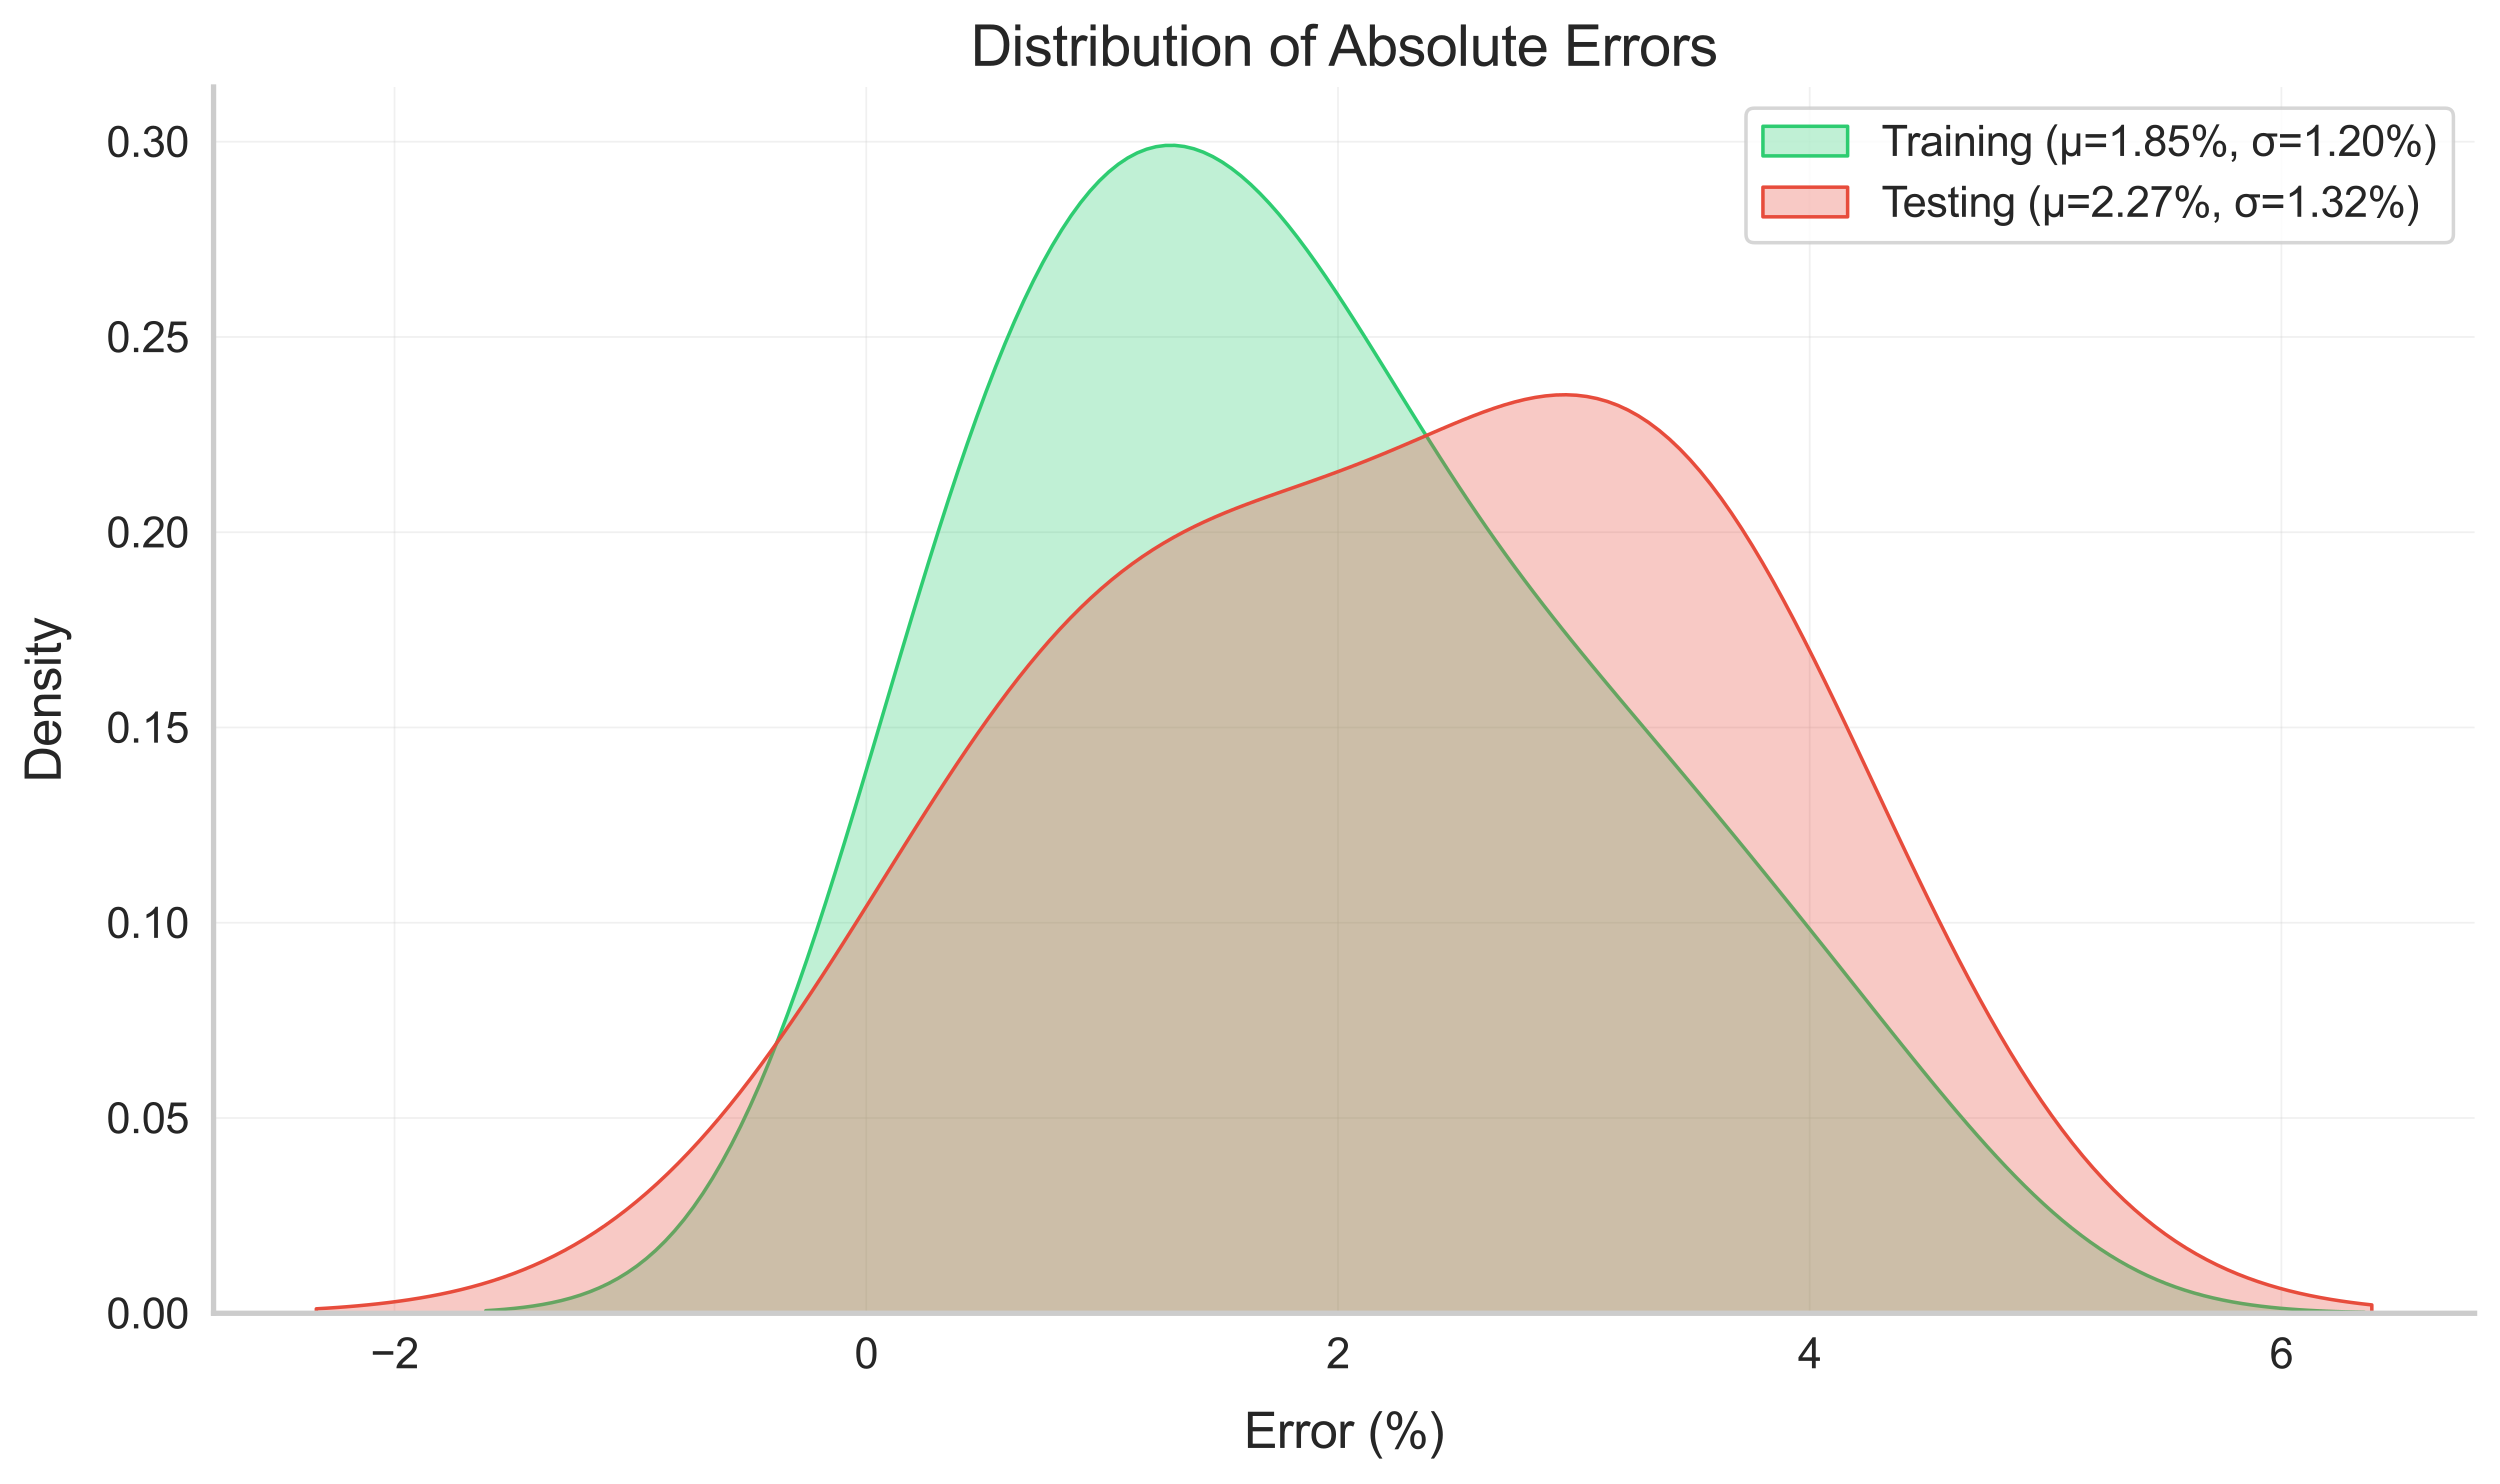 <?xml version="1.0" encoding="utf-8" standalone="no"?>
<!DOCTYPE svg PUBLIC "-//W3C//DTD SVG 1.1//EN"
  "http://www.w3.org/Graphics/SVG/1.1/DTD/svg11.dtd">
<svg xmlns:xlink="http://www.w3.org/1999/xlink" width="708.48pt" height="420.48pt" viewBox="0 0 708.48 420.48" xmlns="http://www.w3.org/2000/svg" version="1.1">
 <defs>
  <style type="text/css">*{stroke-linejoin: round; stroke-linecap: butt}</style>
 </defs>
 <g id="figure_1">
  <g id="patch_1">
   <path d="M 0 420.48 
L 708.48 420.48 
L 708.48 -0 
L 0 -0 
z
" style="fill: #ffffff"/>
  </g>
  <g id="axes_1">
   <g id="patch_2">
    <path d="M 60.521 372.168 
L 701.28 372.168 
L 701.28 24.652 
L 60.521 24.652 
z
" style="fill: #ffffff"/>
   </g>
   <g id="matplotlib.axis_1">
    <g id="xtick_1">
     <g id="line2d_1">
      <path d="M 111.81 372.168 
L 111.81 24.652 
" clip-path="url(#p6512164caf)" style="fill: none; stroke: #cccccc; stroke-opacity: 0.3; stroke-width: 0.5; stroke-linecap: round"/>
     </g>
     <g id="text_1">
      <!-- −2 -->
      <g style="fill: #262626" transform="translate(104.97 387.757) scale(0.12 -0.12)">
       <defs>
        <path id="ArialMT-2212" d="M 3381 1997 
L 356 1997 
L 356 2522 
L 3381 2522 
L 3381 1997 
z
" transform="scale(0.016)"/>
        <path id="ArialMT-32" d="M 3222 541 
L 3222 0 
L 194 0 
Q 188 203 259 391 
Q 375 700 629 1000 
Q 884 1300 1366 1694 
Q 2113 2306 2375 2664 
Q 2638 3022 2638 3341 
Q 2638 3675 2398 3904 
Q 2159 4134 1775 4134 
Q 1369 4134 1125 3890 
Q 881 3647 878 3216 
L 300 3275 
Q 359 3922 746 4261 
Q 1134 4600 1788 4600 
Q 2447 4600 2831 4234 
Q 3216 3869 3216 3328 
Q 3216 3053 3103 2787 
Q 2991 2522 2730 2228 
Q 2469 1934 1863 1422 
Q 1356 997 1212 845 
Q 1069 694 975 541 
L 3222 541 
z
" transform="scale(0.016)"/>
       </defs>
       <use xlink:href="#ArialMT-2212"/>
       <use xlink:href="#ArialMT-32" x="58.398"/>
      </g>
     </g>
    </g>
    <g id="xtick_2">
     <g id="line2d_2">
      <path d="M 245.49 372.168 
L 245.49 24.652 
" clip-path="url(#p6512164caf)" style="fill: none; stroke: #cccccc; stroke-opacity: 0.3; stroke-width: 0.5; stroke-linecap: round"/>
     </g>
     <g id="text_2">
      <!-- 0 -->
      <g style="fill: #262626" transform="translate(242.154 387.757) scale(0.12 -0.12)">
       <defs>
        <path id="ArialMT-30" d="M 266 2259 
Q 266 3072 433 3567 
Q 600 4063 929 4331 
Q 1259 4600 1759 4600 
Q 2128 4600 2406 4451 
Q 2684 4303 2865 4023 
Q 3047 3744 3150 3342 
Q 3253 2941 3253 2259 
Q 3253 1453 3087 958 
Q 2922 463 2592 192 
Q 2263 -78 1759 -78 
Q 1097 -78 719 397 
Q 266 969 266 2259 
z
M 844 2259 
Q 844 1131 1108 757 
Q 1372 384 1759 384 
Q 2147 384 2411 759 
Q 2675 1134 2675 2259 
Q 2675 3391 2411 3762 
Q 2147 4134 1753 4134 
Q 1366 4134 1134 3806 
Q 844 3388 844 2259 
z
" transform="scale(0.016)"/>
       </defs>
       <use xlink:href="#ArialMT-30"/>
      </g>
     </g>
    </g>
    <g id="xtick_3">
     <g id="line2d_3">
      <path d="M 379.17 372.168 
L 379.17 24.652 
" clip-path="url(#p6512164caf)" style="fill: none; stroke: #cccccc; stroke-opacity: 0.3; stroke-width: 0.5; stroke-linecap: round"/>
     </g>
     <g id="text_3">
      <!-- 2 -->
      <g style="fill: #262626" transform="translate(375.834 387.757) scale(0.12 -0.12)">
       <use xlink:href="#ArialMT-32"/>
      </g>
     </g>
    </g>
    <g id="xtick_4">
     <g id="line2d_4">
      <path d="M 512.85 372.168 
L 512.85 24.652 
" clip-path="url(#p6512164caf)" style="fill: none; stroke: #cccccc; stroke-opacity: 0.3; stroke-width: 0.5; stroke-linecap: round"/>
     </g>
     <g id="text_4">
      <!-- 4 -->
      <g style="fill: #262626" transform="translate(509.513 387.757) scale(0.12 -0.12)">
       <defs>
        <path id="ArialMT-34" d="M 2069 0 
L 2069 1097 
L 81 1097 
L 81 1613 
L 2172 4581 
L 2631 4581 
L 2631 1613 
L 3250 1613 
L 3250 1097 
L 2631 1097 
L 2631 0 
L 2069 0 
z
M 2069 1613 
L 2069 3678 
L 634 1613 
L 2069 1613 
z
" transform="scale(0.016)"/>
       </defs>
       <use xlink:href="#ArialMT-34"/>
      </g>
     </g>
    </g>
    <g id="xtick_5">
     <g id="line2d_5">
      <path d="M 646.53 372.168 
L 646.53 24.652 
" clip-path="url(#p6512164caf)" style="fill: none; stroke: #cccccc; stroke-opacity: 0.3; stroke-width: 0.5; stroke-linecap: round"/>
     </g>
     <g id="text_5">
      <!-- 6 -->
      <g style="fill: #262626" transform="translate(643.193 387.757) scale(0.12 -0.12)">
       <defs>
        <path id="ArialMT-36" d="M 3184 3459 
L 2625 3416 
Q 2550 3747 2413 3897 
Q 2184 4138 1850 4138 
Q 1581 4138 1378 3988 
Q 1113 3794 959 3422 
Q 806 3050 800 2363 
Q 1003 2672 1297 2822 
Q 1591 2972 1913 2972 
Q 2475 2972 2870 2558 
Q 3266 2144 3266 1488 
Q 3266 1056 3080 686 
Q 2894 316 2569 119 
Q 2244 -78 1831 -78 
Q 1128 -78 684 439 
Q 241 956 241 2144 
Q 241 3472 731 4075 
Q 1159 4600 1884 4600 
Q 2425 4600 2770 4297 
Q 3116 3994 3184 3459 
z
M 888 1484 
Q 888 1194 1011 928 
Q 1134 663 1356 523 
Q 1578 384 1822 384 
Q 2178 384 2434 671 
Q 2691 959 2691 1453 
Q 2691 1928 2437 2201 
Q 2184 2475 1800 2475 
Q 1419 2475 1153 2201 
Q 888 1928 888 1484 
z
" transform="scale(0.016)"/>
       </defs>
       <use xlink:href="#ArialMT-36"/>
      </g>
     </g>
    </g>
    <g id="text_6">
     <!-- Error (%) -->
     <g style="fill: #262626" transform="translate(352.515 410.333) scale(0.14 -0.14)">
      <defs>
       <path id="ArialMT-45" d="M 506 0 
L 506 4581 
L 3819 4581 
L 3819 4041 
L 1113 4041 
L 1113 2638 
L 3647 2638 
L 3647 2100 
L 1113 2100 
L 1113 541 
L 3925 541 
L 3925 0 
L 506 0 
z
" transform="scale(0.016)"/>
       <path id="ArialMT-72" d="M 416 0 
L 416 3319 
L 922 3319 
L 922 2816 
Q 1116 3169 1280 3281 
Q 1444 3394 1641 3394 
Q 1925 3394 2219 3213 
L 2025 2691 
Q 1819 2813 1613 2813 
Q 1428 2813 1281 2702 
Q 1134 2591 1072 2394 
Q 978 2094 978 1738 
L 978 0 
L 416 0 
z
" transform="scale(0.016)"/>
       <path id="ArialMT-6f" d="M 213 1659 
Q 213 2581 725 3025 
Q 1153 3394 1769 3394 
Q 2453 3394 2887 2945 
Q 3322 2497 3322 1706 
Q 3322 1066 3130 698 
Q 2938 331 2570 128 
Q 2203 -75 1769 -75 
Q 1072 -75 642 372 
Q 213 819 213 1659 
z
M 791 1659 
Q 791 1022 1069 705 
Q 1347 388 1769 388 
Q 2188 388 2466 706 
Q 2744 1025 2744 1678 
Q 2744 2294 2464 2611 
Q 2184 2928 1769 2928 
Q 1347 2928 1069 2612 
Q 791 2297 791 1659 
z
" transform="scale(0.016)"/>
       <path id="ArialMT-20" transform="scale(0.016)"/>
       <path id="ArialMT-28" d="M 1497 -1347 
Q 1031 -759 709 28 
Q 388 816 388 1659 
Q 388 2403 628 3084 
Q 909 3875 1497 4659 
L 1900 4659 
Q 1522 4009 1400 3731 
Q 1209 3300 1100 2831 
Q 966 2247 966 1656 
Q 966 153 1900 -1347 
L 1497 -1347 
z
" transform="scale(0.016)"/>
       <path id="ArialMT-25" d="M 372 3481 
Q 372 3972 619 4315 
Q 866 4659 1334 4659 
Q 1766 4659 2048 4351 
Q 2331 4044 2331 3447 
Q 2331 2866 2045 2552 
Q 1759 2238 1341 2238 
Q 925 2238 648 2547 
Q 372 2856 372 3481 
z
M 1350 4272 
Q 1141 4272 1002 4090 
Q 863 3909 863 3425 
Q 863 2984 1003 2804 
Q 1144 2625 1350 2625 
Q 1563 2625 1702 2806 
Q 1841 2988 1841 3469 
Q 1841 3913 1700 4092 
Q 1559 4272 1350 4272 
z
M 1353 -169 
L 3859 4659 
L 4316 4659 
L 1819 -169 
L 1353 -169 
z
M 3334 1075 
Q 3334 1569 3581 1911 
Q 3828 2253 4300 2253 
Q 4731 2253 5014 1945 
Q 5297 1638 5297 1041 
Q 5297 459 5011 145 
Q 4725 -169 4303 -169 
Q 3888 -169 3611 142 
Q 3334 453 3334 1075 
z
M 4316 1866 
Q 4103 1866 3964 1684 
Q 3825 1503 3825 1019 
Q 3825 581 3965 400 
Q 4106 219 4313 219 
Q 4528 219 4667 400 
Q 4806 581 4806 1063 
Q 4806 1506 4665 1686 
Q 4525 1866 4316 1866 
z
" transform="scale(0.016)"/>
       <path id="ArialMT-29" d="M 791 -1347 
L 388 -1347 
Q 1322 153 1322 1656 
Q 1322 2244 1188 2822 
Q 1081 3291 891 3722 
Q 769 4003 388 4659 
L 791 4659 
Q 1378 3875 1659 3084 
Q 1900 2403 1900 1659 
Q 1900 816 1576 28 
Q 1253 -759 791 -1347 
z
" transform="scale(0.016)"/>
      </defs>
      <use xlink:href="#ArialMT-45"/>
      <use xlink:href="#ArialMT-72" x="66.699"/>
      <use xlink:href="#ArialMT-72" x="100"/>
      <use xlink:href="#ArialMT-6f" x="133.301"/>
      <use xlink:href="#ArialMT-72" x="188.916"/>
      <use xlink:href="#ArialMT-20" x="222.217"/>
      <use xlink:href="#ArialMT-28" x="250"/>
      <use xlink:href="#ArialMT-25" x="283.301"/>
      <use xlink:href="#ArialMT-29" x="372.217"/>
     </g>
    </g>
   </g>
   <g id="matplotlib.axis_2">
    <g id="ytick_1">
     <g id="line2d_6">
      <path d="M 60.521 372.168 
L 701.28 372.168 
" clip-path="url(#p6512164caf)" style="fill: none; stroke: #cccccc; stroke-opacity: 0.3; stroke-width: 0.5; stroke-linecap: round"/>
     </g>
     <g id="text_7">
      <!-- 0.00 -->
      <g style="fill: #262626" transform="translate(30.168 376.462) scale(0.12 -0.12)">
       <defs>
        <path id="ArialMT-2e" d="M 581 0 
L 581 641 
L 1222 641 
L 1222 0 
L 581 0 
z
" transform="scale(0.016)"/>
       </defs>
       <use xlink:href="#ArialMT-30"/>
       <use xlink:href="#ArialMT-2e" x="55.615"/>
       <use xlink:href="#ArialMT-30" x="83.398"/>
       <use xlink:href="#ArialMT-30" x="139.014"/>
      </g>
     </g>
    </g>
    <g id="ytick_2">
     <g id="line2d_7">
      <path d="M 60.521 316.832 
L 701.28 316.832 
" clip-path="url(#p6512164caf)" style="fill: none; stroke: #cccccc; stroke-opacity: 0.3; stroke-width: 0.5; stroke-linecap: round"/>
     </g>
     <g id="text_8">
      <!-- 0.05 -->
      <g style="fill: #262626" transform="translate(30.168 321.127) scale(0.12 -0.12)">
       <defs>
        <path id="ArialMT-35" d="M 266 1200 
L 856 1250 
Q 922 819 1161 601 
Q 1400 384 1738 384 
Q 2144 384 2425 690 
Q 2706 997 2706 1503 
Q 2706 1984 2436 2262 
Q 2166 2541 1728 2541 
Q 1456 2541 1237 2417 
Q 1019 2294 894 2097 
L 366 2166 
L 809 4519 
L 3088 4519 
L 3088 3981 
L 1259 3981 
L 1013 2750 
Q 1425 3038 1878 3038 
Q 2478 3038 2890 2622 
Q 3303 2206 3303 1553 
Q 3303 931 2941 478 
Q 2500 -78 1738 -78 
Q 1113 -78 717 272 
Q 322 622 266 1200 
z
" transform="scale(0.016)"/>
       </defs>
       <use xlink:href="#ArialMT-30"/>
       <use xlink:href="#ArialMT-2e" x="55.615"/>
       <use xlink:href="#ArialMT-30" x="83.398"/>
       <use xlink:href="#ArialMT-35" x="139.014"/>
      </g>
     </g>
    </g>
    <g id="ytick_3">
     <g id="line2d_8">
      <path d="M 60.521 261.497 
L 701.28 261.497 
" clip-path="url(#p6512164caf)" style="fill: none; stroke: #cccccc; stroke-opacity: 0.3; stroke-width: 0.5; stroke-linecap: round"/>
     </g>
     <g id="text_9">
      <!-- 0.10 -->
      <g style="fill: #262626" transform="translate(30.168 265.792) scale(0.12 -0.12)">
       <defs>
        <path id="ArialMT-31" d="M 2384 0 
L 1822 0 
L 1822 3584 
Q 1619 3391 1289 3197 
Q 959 3003 697 2906 
L 697 3450 
Q 1169 3672 1522 3987 
Q 1875 4303 2022 4600 
L 2384 4600 
L 2384 0 
z
" transform="scale(0.016)"/>
       </defs>
       <use xlink:href="#ArialMT-30"/>
       <use xlink:href="#ArialMT-2e" x="55.615"/>
       <use xlink:href="#ArialMT-31" x="83.398"/>
       <use xlink:href="#ArialMT-30" x="139.014"/>
      </g>
     </g>
    </g>
    <g id="ytick_4">
     <g id="line2d_9">
      <path d="M 60.521 206.162 
L 701.28 206.162 
" clip-path="url(#p6512164caf)" style="fill: none; stroke: #cccccc; stroke-opacity: 0.3; stroke-width: 0.5; stroke-linecap: round"/>
     </g>
     <g id="text_10">
      <!-- 0.15 -->
      <g style="fill: #262626" transform="translate(30.168 210.457) scale(0.12 -0.12)">
       <use xlink:href="#ArialMT-30"/>
       <use xlink:href="#ArialMT-2e" x="55.615"/>
       <use xlink:href="#ArialMT-31" x="83.398"/>
       <use xlink:href="#ArialMT-35" x="139.014"/>
      </g>
     </g>
    </g>
    <g id="ytick_5">
     <g id="line2d_10">
      <path d="M 60.521 150.827 
L 701.28 150.827 
" clip-path="url(#p6512164caf)" style="fill: none; stroke: #cccccc; stroke-opacity: 0.3; stroke-width: 0.5; stroke-linecap: round"/>
     </g>
     <g id="text_11">
      <!-- 0.20 -->
      <g style="fill: #262626" transform="translate(30.168 155.122) scale(0.12 -0.12)">
       <use xlink:href="#ArialMT-30"/>
       <use xlink:href="#ArialMT-2e" x="55.615"/>
       <use xlink:href="#ArialMT-32" x="83.398"/>
       <use xlink:href="#ArialMT-30" x="139.014"/>
      </g>
     </g>
    </g>
    <g id="ytick_6">
     <g id="line2d_11">
      <path d="M 60.521 95.492 
L 701.28 95.492 
" clip-path="url(#p6512164caf)" style="fill: none; stroke: #cccccc; stroke-opacity: 0.3; stroke-width: 0.5; stroke-linecap: round"/>
     </g>
     <g id="text_12">
      <!-- 0.25 -->
      <g style="fill: #262626" transform="translate(30.168 99.787) scale(0.12 -0.12)">
       <use xlink:href="#ArialMT-30"/>
       <use xlink:href="#ArialMT-2e" x="55.615"/>
       <use xlink:href="#ArialMT-32" x="83.398"/>
       <use xlink:href="#ArialMT-35" x="139.014"/>
      </g>
     </g>
    </g>
    <g id="ytick_7">
     <g id="line2d_12">
      <path d="M 60.521 40.157 
L 701.28 40.157 
" clip-path="url(#p6512164caf)" style="fill: none; stroke: #cccccc; stroke-opacity: 0.3; stroke-width: 0.5; stroke-linecap: round"/>
     </g>
     <g id="text_13">
      <!-- 0.30 -->
      <g style="fill: #262626" transform="translate(30.168 44.451) scale(0.12 -0.12)">
       <defs>
        <path id="ArialMT-33" d="M 269 1209 
L 831 1284 
Q 928 806 1161 595 
Q 1394 384 1728 384 
Q 2125 384 2398 659 
Q 2672 934 2672 1341 
Q 2672 1728 2419 1979 
Q 2166 2231 1775 2231 
Q 1616 2231 1378 2169 
L 1441 2663 
Q 1497 2656 1531 2656 
Q 1891 2656 2178 2843 
Q 2466 3031 2466 3422 
Q 2466 3731 2256 3934 
Q 2047 4138 1716 4138 
Q 1388 4138 1169 3931 
Q 950 3725 888 3313 
L 325 3413 
Q 428 3978 793 4289 
Q 1159 4600 1703 4600 
Q 2078 4600 2393 4439 
Q 2709 4278 2876 4000 
Q 3044 3722 3044 3409 
Q 3044 3113 2884 2869 
Q 2725 2625 2413 2481 
Q 2819 2388 3044 2092 
Q 3269 1797 3269 1353 
Q 3269 753 2831 336 
Q 2394 -81 1725 -81 
Q 1122 -81 723 278 
Q 325 638 269 1209 
z
" transform="scale(0.016)"/>
       </defs>
       <use xlink:href="#ArialMT-30"/>
       <use xlink:href="#ArialMT-2e" x="55.615"/>
       <use xlink:href="#ArialMT-33" x="83.398"/>
       <use xlink:href="#ArialMT-30" x="139.014"/>
      </g>
     </g>
    </g>
    <g id="text_14">
     <!-- Density -->
     <g style="fill: #262626" transform="translate(17.221 221.751) rotate(-90) scale(0.14 -0.14)">
      <defs>
       <path id="ArialMT-44" d="M 494 0 
L 494 4581 
L 2072 4581 
Q 2606 4581 2888 4516 
Q 3281 4425 3559 4188 
Q 3922 3881 4101 3404 
Q 4281 2928 4281 2316 
Q 4281 1794 4159 1391 
Q 4038 988 3847 723 
Q 3656 459 3429 307 
Q 3203 156 2883 78 
Q 2563 0 2147 0 
L 494 0 
z
M 1100 541 
L 2078 541 
Q 2531 541 2789 625 
Q 3047 709 3200 863 
Q 3416 1078 3536 1442 
Q 3656 1806 3656 2325 
Q 3656 3044 3420 3430 
Q 3184 3816 2847 3947 
Q 2603 4041 2063 4041 
L 1100 4041 
L 1100 541 
z
" transform="scale(0.016)"/>
       <path id="ArialMT-65" d="M 2694 1069 
L 3275 997 
Q 3138 488 2766 206 
Q 2394 -75 1816 -75 
Q 1088 -75 661 373 
Q 234 822 234 1631 
Q 234 2469 665 2931 
Q 1097 3394 1784 3394 
Q 2450 3394 2872 2941 
Q 3294 2488 3294 1666 
Q 3294 1616 3291 1516 
L 816 1516 
Q 847 969 1125 678 
Q 1403 388 1819 388 
Q 2128 388 2347 550 
Q 2566 713 2694 1069 
z
M 847 1978 
L 2700 1978 
Q 2663 2397 2488 2606 
Q 2219 2931 1791 2931 
Q 1403 2931 1139 2672 
Q 875 2413 847 1978 
z
" transform="scale(0.016)"/>
       <path id="ArialMT-6e" d="M 422 0 
L 422 3319 
L 928 3319 
L 928 2847 
Q 1294 3394 1984 3394 
Q 2284 3394 2536 3286 
Q 2788 3178 2913 3003 
Q 3038 2828 3088 2588 
Q 3119 2431 3119 2041 
L 3119 0 
L 2556 0 
L 2556 2019 
Q 2556 2363 2490 2533 
Q 2425 2703 2258 2804 
Q 2091 2906 1866 2906 
Q 1506 2906 1245 2678 
Q 984 2450 984 1813 
L 984 0 
L 422 0 
z
" transform="scale(0.016)"/>
       <path id="ArialMT-73" d="M 197 991 
L 753 1078 
Q 800 744 1014 566 
Q 1228 388 1613 388 
Q 2000 388 2187 545 
Q 2375 703 2375 916 
Q 2375 1106 2209 1216 
Q 2094 1291 1634 1406 
Q 1016 1563 777 1677 
Q 538 1791 414 1992 
Q 291 2194 291 2438 
Q 291 2659 392 2848 
Q 494 3038 669 3163 
Q 800 3259 1026 3326 
Q 1253 3394 1513 3394 
Q 1903 3394 2198 3281 
Q 2494 3169 2634 2976 
Q 2775 2784 2828 2463 
L 2278 2388 
Q 2241 2644 2061 2787 
Q 1881 2931 1553 2931 
Q 1166 2931 1000 2803 
Q 834 2675 834 2503 
Q 834 2394 903 2306 
Q 972 2216 1119 2156 
Q 1203 2125 1616 2013 
Q 2213 1853 2448 1751 
Q 2684 1650 2818 1456 
Q 2953 1263 2953 975 
Q 2953 694 2789 445 
Q 2625 197 2315 61 
Q 2006 -75 1616 -75 
Q 969 -75 630 194 
Q 291 463 197 991 
z
" transform="scale(0.016)"/>
       <path id="ArialMT-69" d="M 425 3934 
L 425 4581 
L 988 4581 
L 988 3934 
L 425 3934 
z
M 425 0 
L 425 3319 
L 988 3319 
L 988 0 
L 425 0 
z
" transform="scale(0.016)"/>
       <path id="ArialMT-74" d="M 1650 503 
L 1731 6 
Q 1494 -44 1306 -44 
Q 1000 -44 831 53 
Q 663 150 594 308 
Q 525 466 525 972 
L 525 2881 
L 113 2881 
L 113 3319 
L 525 3319 
L 525 4141 
L 1084 4478 
L 1084 3319 
L 1650 3319 
L 1650 2881 
L 1084 2881 
L 1084 941 
Q 1084 700 1114 631 
Q 1144 563 1211 522 
Q 1278 481 1403 481 
Q 1497 481 1650 503 
z
" transform="scale(0.016)"/>
       <path id="ArialMT-79" d="M 397 -1278 
L 334 -750 
Q 519 -800 656 -800 
Q 844 -800 956 -737 
Q 1069 -675 1141 -563 
Q 1194 -478 1313 -144 
Q 1328 -97 1363 -6 
L 103 3319 
L 709 3319 
L 1400 1397 
Q 1534 1031 1641 628 
Q 1738 1016 1872 1384 
L 2581 3319 
L 3144 3319 
L 1881 -56 
Q 1678 -603 1566 -809 
Q 1416 -1088 1222 -1217 
Q 1028 -1347 759 -1347 
Q 597 -1347 397 -1278 
z
" transform="scale(0.016)"/>
      </defs>
      <use xlink:href="#ArialMT-44"/>
      <use xlink:href="#ArialMT-65" x="72.217"/>
      <use xlink:href="#ArialMT-6e" x="127.832"/>
      <use xlink:href="#ArialMT-73" x="183.447"/>
      <use xlink:href="#ArialMT-69" x="233.447"/>
      <use xlink:href="#ArialMT-74" x="255.664"/>
      <use xlink:href="#ArialMT-79" x="283.447"/>
     </g>
    </g>
   </g>
   <g id="PolyCollection_1">
    <defs>
     <path id="madeb74ba06" d="M 137.676 -49.048 
L 137.676 -48.312 
L 140.351 -48.312 
L 143.026 -48.312 
L 145.702 -48.312 
L 148.377 -48.312 
L 151.052 -48.312 
L 153.727 -48.312 
L 156.402 -48.312 
L 159.078 -48.312 
L 161.753 -48.312 
L 164.428 -48.312 
L 167.103 -48.312 
L 169.779 -48.312 
L 172.454 -48.312 
L 175.129 -48.312 
L 177.804 -48.312 
L 180.479 -48.312 
L 183.155 -48.312 
L 185.83 -48.312 
L 188.505 -48.312 
L 191.18 -48.312 
L 193.856 -48.312 
L 196.531 -48.312 
L 199.206 -48.312 
L 201.881 -48.312 
L 204.556 -48.312 
L 207.232 -48.312 
L 209.907 -48.312 
L 212.582 -48.312 
L 215.257 -48.312 
L 217.933 -48.312 
L 220.608 -48.312 
L 223.283 -48.312 
L 225.958 -48.312 
L 228.634 -48.312 
L 231.309 -48.312 
L 233.984 -48.312 
L 236.659 -48.312 
L 239.334 -48.312 
L 242.01 -48.312 
L 244.685 -48.312 
L 247.36 -48.312 
L 250.035 -48.312 
L 252.711 -48.312 
L 255.386 -48.312 
L 258.061 -48.312 
L 260.736 -48.312 
L 263.411 -48.312 
L 266.087 -48.312 
L 268.762 -48.312 
L 271.437 -48.312 
L 274.112 -48.312 
L 276.788 -48.312 
L 279.463 -48.312 
L 282.138 -48.312 
L 284.813 -48.312 
L 287.488 -48.312 
L 290.164 -48.312 
L 292.839 -48.312 
L 295.514 -48.312 
L 298.189 -48.312 
L 300.865 -48.312 
L 303.54 -48.312 
L 306.215 -48.312 
L 308.89 -48.312 
L 311.566 -48.312 
L 314.241 -48.312 
L 316.916 -48.312 
L 319.591 -48.312 
L 322.266 -48.312 
L 324.942 -48.312 
L 327.617 -48.312 
L 330.292 -48.312 
L 332.967 -48.312 
L 335.643 -48.312 
L 338.318 -48.312 
L 340.993 -48.312 
L 343.668 -48.312 
L 346.343 -48.312 
L 349.019 -48.312 
L 351.694 -48.312 
L 354.369 -48.312 
L 357.044 -48.312 
L 359.72 -48.312 
L 362.395 -48.312 
L 365.07 -48.312 
L 367.745 -48.312 
L 370.42 -48.312 
L 373.096 -48.312 
L 375.771 -48.312 
L 378.446 -48.312 
L 381.121 -48.312 
L 383.797 -48.312 
L 386.472 -48.312 
L 389.147 -48.312 
L 391.822 -48.312 
L 394.498 -48.312 
L 397.173 -48.312 
L 399.848 -48.312 
L 402.523 -48.312 
L 405.198 -48.312 
L 407.874 -48.312 
L 410.549 -48.312 
L 413.224 -48.312 
L 415.899 -48.312 
L 418.575 -48.312 
L 421.25 -48.312 
L 423.925 -48.312 
L 426.6 -48.312 
L 429.275 -48.312 
L 431.951 -48.312 
L 434.626 -48.312 
L 437.301 -48.312 
L 439.976 -48.312 
L 442.652 -48.312 
L 445.327 -48.312 
L 448.002 -48.312 
L 450.677 -48.312 
L 453.352 -48.312 
L 456.028 -48.312 
L 458.703 -48.312 
L 461.378 -48.312 
L 464.053 -48.312 
L 466.729 -48.312 
L 469.404 -48.312 
L 472.079 -48.312 
L 474.754 -48.312 
L 477.43 -48.312 
L 480.105 -48.312 
L 482.78 -48.312 
L 485.455 -48.312 
L 488.13 -48.312 
L 490.806 -48.312 
L 493.481 -48.312 
L 496.156 -48.312 
L 498.831 -48.312 
L 501.507 -48.312 
L 504.182 -48.312 
L 506.857 -48.312 
L 509.532 -48.312 
L 512.207 -48.312 
L 514.883 -48.312 
L 517.558 -48.312 
L 520.233 -48.312 
L 522.908 -48.312 
L 525.584 -48.312 
L 528.259 -48.312 
L 530.934 -48.312 
L 533.609 -48.312 
L 536.284 -48.312 
L 538.96 -48.312 
L 541.635 -48.312 
L 544.31 -48.312 
L 546.985 -48.312 
L 549.661 -48.312 
L 552.336 -48.312 
L 555.011 -48.312 
L 557.686 -48.312 
L 560.362 -48.312 
L 563.037 -48.312 
L 565.712 -48.312 
L 568.387 -48.312 
L 571.062 -48.312 
L 573.738 -48.312 
L 576.413 -48.312 
L 579.088 -48.312 
L 581.763 -48.312 
L 584.439 -48.312 
L 587.114 -48.312 
L 589.789 -48.312 
L 592.464 -48.312 
L 595.139 -48.312 
L 597.815 -48.312 
L 600.49 -48.312 
L 603.165 -48.312 
L 605.84 -48.312 
L 608.516 -48.312 
L 611.191 -48.312 
L 613.866 -48.312 
L 616.541 -48.312 
L 619.216 -48.312 
L 621.892 -48.312 
L 624.567 -48.312 
L 627.242 -48.312 
L 629.917 -48.312 
L 632.593 -48.312 
L 635.268 -48.312 
L 637.943 -48.312 
L 640.618 -48.312 
L 643.294 -48.312 
L 645.969 -48.312 
L 648.644 -48.312 
L 651.319 -48.312 
L 653.994 -48.312 
L 656.67 -48.312 
L 659.345 -48.312 
L 662.02 -48.312 
L 664.695 -48.312 
L 667.371 -48.312 
L 670.046 -48.312 
L 670.046 -48.572 
L 670.046 -48.572 
L 667.371 -48.632 
L 664.695 -48.704 
L 662.02 -48.791 
L 659.345 -48.893 
L 656.67 -49.015 
L 653.994 -49.159 
L 651.319 -49.327 
L 648.644 -49.525 
L 645.969 -49.754 
L 643.294 -50.02 
L 640.618 -50.327 
L 637.943 -50.679 
L 635.268 -51.081 
L 632.593 -51.538 
L 629.917 -52.055 
L 627.242 -52.639 
L 624.567 -53.293 
L 621.892 -54.024 
L 619.216 -54.836 
L 616.541 -55.735 
L 613.866 -56.726 
L 611.191 -57.814 
L 608.516 -59.002 
L 605.84 -60.295 
L 603.165 -61.695 
L 600.49 -63.206 
L 597.815 -64.829 
L 595.139 -66.565 
L 592.464 -68.416 
L 589.789 -70.38 
L 587.114 -72.458 
L 584.439 -74.646 
L 581.763 -76.943 
L 579.088 -79.345 
L 576.413 -81.849 
L 573.738 -84.449 
L 571.062 -87.141 
L 568.387 -89.919 
L 565.712 -92.777 
L 563.037 -95.71 
L 560.362 -98.71 
L 557.686 -101.772 
L 555.011 -104.889 
L 552.336 -108.054 
L 549.661 -111.262 
L 546.985 -114.506 
L 544.31 -117.782 
L 541.635 -121.083 
L 538.96 -124.405 
L 536.284 -127.744 
L 533.609 -131.096 
L 530.934 -134.456 
L 528.259 -137.821 
L 525.584 -141.189 
L 522.908 -144.557 
L 520.233 -147.924 
L 517.558 -151.286 
L 514.883 -154.642 
L 512.207 -157.991 
L 509.532 -161.332 
L 506.857 -164.664 
L 504.182 -167.985 
L 501.507 -171.295 
L 498.831 -174.593 
L 496.156 -177.879 
L 493.481 -181.153 
L 490.806 -184.414 
L 488.13 -187.661 
L 485.455 -190.897 
L 482.78 -194.12 
L 480.105 -197.331 
L 477.43 -200.532 
L 474.754 -203.723 
L 472.079 -206.907 
L 469.404 -210.085 
L 466.729 -213.26 
L 464.053 -216.434 
L 461.378 -219.612 
L 458.703 -222.798 
L 456.028 -225.995 
L 453.352 -229.208 
L 450.677 -232.443 
L 448.002 -235.705 
L 445.327 -238.999 
L 442.652 -242.332 
L 439.976 -245.71 
L 437.301 -249.137 
L 434.626 -252.62 
L 431.951 -256.163 
L 429.275 -259.77 
L 426.6 -263.446 
L 423.925 -267.193 
L 421.25 -271.013 
L 418.575 -274.905 
L 415.899 -278.87 
L 413.224 -282.904 
L 410.549 -287.003 
L 407.874 -291.163 
L 405.198 -295.377 
L 402.523 -299.635 
L 399.848 -303.929 
L 397.173 -308.246 
L 394.498 -312.575 
L 391.822 -316.902 
L 389.147 -321.213 
L 386.472 -325.491 
L 383.797 -329.722 
L 381.121 -333.887 
L 378.446 -337.971 
L 375.771 -341.957 
L 373.096 -345.826 
L 370.42 -349.563 
L 367.745 -353.15 
L 365.07 -356.571 
L 362.395 -359.809 
L 359.72 -362.849 
L 357.044 -365.675 
L 354.369 -368.274 
L 351.694 -370.629 
L 349.019 -372.729 
L 346.343 -374.561 
L 343.668 -376.111 
L 340.993 -377.368 
L 338.318 -378.322 
L 335.643 -378.962 
L 332.967 -379.279 
L 330.292 -379.263 
L 327.617 -378.907 
L 324.942 -378.202 
L 322.266 -377.143 
L 319.591 -375.722 
L 316.916 -373.934 
L 314.241 -371.775 
L 311.566 -369.241 
L 308.89 -366.328 
L 306.215 -363.035 
L 303.54 -359.36 
L 300.865 -355.304 
L 298.189 -350.867 
L 295.514 -346.051 
L 292.839 -340.86 
L 290.164 -335.3 
L 287.488 -329.378 
L 284.813 -323.102 
L 282.138 -316.483 
L 279.463 -309.534 
L 276.788 -302.272 
L 274.112 -294.712 
L 271.437 -286.877 
L 268.762 -278.788 
L 266.087 -270.47 
L 263.411 -261.952 
L 260.736 -253.264 
L 258.061 -244.436 
L 255.386 -235.504 
L 252.711 -226.503 
L 250.035 -217.468 
L 247.36 -208.438 
L 244.685 -199.449 
L 242.01 -190.54 
L 239.334 -181.748 
L 236.659 -173.107 
L 233.984 -164.653 
L 231.309 -156.418 
L 228.634 -148.431 
L 225.958 -140.719 
L 223.283 -133.307 
L 220.608 -126.215 
L 217.933 -119.46 
L 215.257 -113.055 
L 212.582 -107.011 
L 209.907 -101.333 
L 207.232 -96.023 
L 204.556 -91.082 
L 201.881 -86.505 
L 199.206 -82.286 
L 196.531 -78.413 
L 193.856 -74.877 
L 191.18 -71.662 
L 188.505 -68.754 
L 185.83 -66.135 
L 183.155 -63.789 
L 180.479 -61.696 
L 177.804 -59.838 
L 175.129 -58.197 
L 172.454 -56.754 
L 169.779 -55.491 
L 167.103 -54.392 
L 164.428 -53.439 
L 161.753 -52.617 
L 159.078 -51.911 
L 156.402 -51.309 
L 153.727 -50.796 
L 151.052 -50.362 
L 148.377 -49.997 
L 145.702 -49.691 
L 143.026 -49.435 
L 140.351 -49.223 
L 137.676 -49.048 
z
" style="stroke: #2ecc71"/>
    </defs>
    <g clip-path="url(#p6512164caf)">
     <use xlink:href="#madeb74ba06" x="0" y="420.48" style="fill: #2ecc71; fill-opacity: 0.3; stroke: #2ecc71"/>
    </g>
   </g>
   <g id="PolyCollection_2">
    <defs>
     <path id="md1353dd963" d="M 89.646 -49.571 
L 89.646 -48.312 
L 92.573 -48.312 
L 95.5 -48.312 
L 98.428 -48.312 
L 101.355 -48.312 
L 104.282 -48.312 
L 107.209 -48.312 
L 110.136 -48.312 
L 113.063 -48.312 
L 115.991 -48.312 
L 118.918 -48.312 
L 121.845 -48.312 
L 124.772 -48.312 
L 127.699 -48.312 
L 130.627 -48.312 
L 133.554 -48.312 
L 136.481 -48.312 
L 139.408 -48.312 
L 142.335 -48.312 
L 145.262 -48.312 
L 148.19 -48.312 
L 151.117 -48.312 
L 154.044 -48.312 
L 156.971 -48.312 
L 159.898 -48.312 
L 162.826 -48.312 
L 165.753 -48.312 
L 168.68 -48.312 
L 171.607 -48.312 
L 174.534 -48.312 
L 177.461 -48.312 
L 180.389 -48.312 
L 183.316 -48.312 
L 186.243 -48.312 
L 189.17 -48.312 
L 192.097 -48.312 
L 195.024 -48.312 
L 197.952 -48.312 
L 200.879 -48.312 
L 203.806 -48.312 
L 206.733 -48.312 
L 209.66 -48.312 
L 212.588 -48.312 
L 215.515 -48.312 
L 218.442 -48.312 
L 221.369 -48.312 
L 224.296 -48.312 
L 227.223 -48.312 
L 230.151 -48.312 
L 233.078 -48.312 
L 236.005 -48.312 
L 238.932 -48.312 
L 241.859 -48.312 
L 244.787 -48.312 
L 247.714 -48.312 
L 250.641 -48.312 
L 253.568 -48.312 
L 256.495 -48.312 
L 259.422 -48.312 
L 262.35 -48.312 
L 265.277 -48.312 
L 268.204 -48.312 
L 271.131 -48.312 
L 274.058 -48.312 
L 276.985 -48.312 
L 279.913 -48.312 
L 282.84 -48.312 
L 285.767 -48.312 
L 288.694 -48.312 
L 291.621 -48.312 
L 294.549 -48.312 
L 297.476 -48.312 
L 300.403 -48.312 
L 303.33 -48.312 
L 306.257 -48.312 
L 309.184 -48.312 
L 312.112 -48.312 
L 315.039 -48.312 
L 317.966 -48.312 
L 320.893 -48.312 
L 323.82 -48.312 
L 326.748 -48.312 
L 329.675 -48.312 
L 332.602 -48.312 
L 335.529 -48.312 
L 338.456 -48.312 
L 341.383 -48.312 
L 344.311 -48.312 
L 347.238 -48.312 
L 350.165 -48.312 
L 353.092 -48.312 
L 356.019 -48.312 
L 358.946 -48.312 
L 361.874 -48.312 
L 364.801 -48.312 
L 367.728 -48.312 
L 370.655 -48.312 
L 373.582 -48.312 
L 376.51 -48.312 
L 379.437 -48.312 
L 382.364 -48.312 
L 385.291 -48.312 
L 388.218 -48.312 
L 391.145 -48.312 
L 394.073 -48.312 
L 397 -48.312 
L 399.927 -48.312 
L 402.854 -48.312 
L 405.781 -48.312 
L 408.709 -48.312 
L 411.636 -48.312 
L 414.563 -48.312 
L 417.49 -48.312 
L 420.417 -48.312 
L 423.344 -48.312 
L 426.272 -48.312 
L 429.199 -48.312 
L 432.126 -48.312 
L 435.053 -48.312 
L 437.98 -48.312 
L 440.907 -48.312 
L 443.835 -48.312 
L 446.762 -48.312 
L 449.689 -48.312 
L 452.616 -48.312 
L 455.543 -48.312 
L 458.471 -48.312 
L 461.398 -48.312 
L 464.325 -48.312 
L 467.252 -48.312 
L 470.179 -48.312 
L 473.106 -48.312 
L 476.034 -48.312 
L 478.961 -48.312 
L 481.888 -48.312 
L 484.815 -48.312 
L 487.742 -48.312 
L 490.67 -48.312 
L 493.597 -48.312 
L 496.524 -48.312 
L 499.451 -48.312 
L 502.378 -48.312 
L 505.305 -48.312 
L 508.233 -48.312 
L 511.16 -48.312 
L 514.087 -48.312 
L 517.014 -48.312 
L 519.941 -48.312 
L 522.868 -48.312 
L 525.796 -48.312 
L 528.723 -48.312 
L 531.65 -48.312 
L 534.577 -48.312 
L 537.504 -48.312 
L 540.432 -48.312 
L 543.359 -48.312 
L 546.286 -48.312 
L 549.213 -48.312 
L 552.14 -48.312 
L 555.067 -48.312 
L 557.995 -48.312 
L 560.922 -48.312 
L 563.849 -48.312 
L 566.776 -48.312 
L 569.703 -48.312 
L 572.631 -48.312 
L 575.558 -48.312 
L 578.485 -48.312 
L 581.412 -48.312 
L 584.339 -48.312 
L 587.266 -48.312 
L 590.194 -48.312 
L 593.121 -48.312 
L 596.048 -48.312 
L 598.975 -48.312 
L 601.902 -48.312 
L 604.829 -48.312 
L 607.757 -48.312 
L 610.684 -48.312 
L 613.611 -48.312 
L 616.538 -48.312 
L 619.465 -48.312 
L 622.393 -48.312 
L 625.32 -48.312 
L 628.247 -48.312 
L 631.174 -48.312 
L 634.101 -48.312 
L 637.028 -48.312 
L 639.956 -48.312 
L 642.883 -48.312 
L 645.81 -48.312 
L 648.737 -48.312 
L 651.664 -48.312 
L 654.592 -48.312 
L 657.519 -48.312 
L 660.446 -48.312 
L 663.373 -48.312 
L 666.3 -48.312 
L 669.227 -48.312 
L 672.155 -48.312 
L 672.155 -50.677 
L 672.155 -50.677 
L 669.227 -51.006 
L 666.3 -51.376 
L 663.373 -51.79 
L 660.446 -52.252 
L 657.519 -52.768 
L 654.592 -53.341 
L 651.664 -53.977 
L 648.737 -54.681 
L 645.81 -55.46 
L 642.883 -56.319 
L 639.956 -57.263 
L 637.028 -58.301 
L 634.101 -59.437 
L 631.174 -60.679 
L 628.247 -62.034 
L 625.32 -63.509 
L 622.393 -65.11 
L 619.465 -66.845 
L 616.538 -68.721 
L 613.611 -70.744 
L 610.684 -72.921 
L 607.757 -75.259 
L 604.829 -77.763 
L 601.902 -80.44 
L 598.975 -83.294 
L 596.048 -86.33 
L 593.121 -89.552 
L 590.194 -92.964 
L 587.266 -96.568 
L 584.339 -100.365 
L 581.412 -104.357 
L 578.485 -108.542 
L 575.558 -112.919 
L 572.631 -117.487 
L 569.703 -122.24 
L 566.776 -127.174 
L 563.849 -132.283 
L 560.922 -137.558 
L 557.995 -142.991 
L 555.067 -148.571 
L 552.14 -154.287 
L 549.213 -160.126 
L 546.286 -166.073 
L 543.359 -172.114 
L 540.432 -178.231 
L 537.504 -184.408 
L 534.577 -190.626 
L 531.65 -196.865 
L 528.723 -203.105 
L 525.796 -209.328 
L 522.868 -215.51 
L 519.941 -221.632 
L 517.014 -227.673 
L 514.087 -233.611 
L 511.16 -239.426 
L 508.233 -245.097 
L 505.305 -250.606 
L 502.378 -255.933 
L 499.451 -261.061 
L 496.524 -265.973 
L 493.597 -270.655 
L 490.67 -275.092 
L 487.742 -279.273 
L 484.815 -283.186 
L 481.888 -286.824 
L 478.961 -290.18 
L 476.034 -293.249 
L 473.106 -296.027 
L 470.179 -298.515 
L 467.252 -300.714 
L 464.325 -302.625 
L 461.398 -304.255 
L 458.471 -305.61 
L 455.543 -306.699 
L 452.616 -307.53 
L 449.689 -308.117 
L 446.762 -308.471 
L 443.835 -308.607 
L 440.907 -308.538 
L 437.98 -308.282 
L 435.053 -307.854 
L 432.126 -307.271 
L 429.199 -306.55 
L 426.272 -305.707 
L 423.344 -304.759 
L 420.417 -303.723 
L 417.49 -302.614 
L 414.563 -301.448 
L 411.636 -300.238 
L 408.709 -298.998 
L 405.781 -297.74 
L 402.854 -296.474 
L 399.927 -295.21 
L 397 -293.957 
L 394.073 -292.721 
L 391.145 -291.507 
L 388.218 -290.318 
L 385.291 -289.158 
L 382.364 -288.025 
L 379.437 -286.921 
L 376.51 -285.842 
L 373.582 -284.786 
L 370.655 -283.747 
L 367.728 -282.72 
L 364.801 -281.698 
L 361.874 -280.673 
L 358.946 -279.637 
L 356.019 -278.58 
L 353.092 -277.494 
L 350.165 -276.368 
L 347.238 -275.191 
L 344.311 -273.954 
L 341.383 -272.647 
L 338.456 -271.259 
L 335.529 -269.779 
L 332.602 -268.2 
L 329.675 -266.512 
L 326.748 -264.707 
L 323.82 -262.778 
L 320.893 -260.717 
L 317.966 -258.518 
L 315.039 -256.178 
L 312.112 -253.692 
L 309.184 -251.057 
L 306.257 -248.272 
L 303.33 -245.335 
L 300.403 -242.248 
L 297.476 -239.012 
L 294.549 -235.629 
L 291.621 -232.103 
L 288.694 -228.438 
L 285.767 -224.641 
L 282.84 -220.717 
L 279.913 -216.675 
L 276.985 -212.522 
L 274.058 -208.267 
L 271.131 -203.921 
L 268.204 -199.492 
L 265.277 -194.992 
L 262.35 -190.432 
L 259.422 -185.823 
L 256.495 -181.177 
L 253.568 -176.505 
L 250.641 -171.82 
L 247.714 -167.132 
L 244.787 -162.455 
L 241.859 -157.798 
L 238.932 -153.173 
L 236.005 -148.591 
L 233.078 -144.063 
L 230.151 -139.598 
L 227.223 -135.206 
L 224.296 -130.895 
L 221.369 -126.674 
L 218.442 -122.551 
L 215.515 -118.531 
L 212.588 -114.623 
L 209.66 -110.83 
L 206.733 -107.157 
L 203.806 -103.609 
L 200.879 -100.19 
L 197.952 -96.901 
L 195.024 -93.744 
L 192.097 -90.721 
L 189.17 -87.832 
L 186.243 -85.078 
L 183.316 -82.458 
L 180.389 -79.97 
L 177.461 -77.613 
L 174.534 -75.384 
L 171.607 -73.282 
L 168.68 -71.303 
L 165.753 -69.444 
L 162.826 -67.702 
L 159.898 -66.071 
L 156.971 -64.55 
L 154.044 -63.132 
L 151.117 -61.814 
L 148.19 -60.592 
L 145.262 -59.46 
L 142.335 -58.415 
L 139.408 -57.451 
L 136.481 -56.564 
L 133.554 -55.75 
L 130.627 -55.004 
L 127.699 -54.323 
L 124.772 -53.7 
L 121.845 -53.134 
L 118.918 -52.619 
L 115.991 -52.152 
L 113.063 -51.73 
L 110.136 -51.348 
L 107.209 -51.004 
L 104.282 -50.695 
L 101.355 -50.417 
L 98.428 -50.169 
L 95.5 -49.946 
L 92.573 -49.748 
L 89.646 -49.571 
z
" style="stroke: #e74c3c"/>
    </defs>
    <g clip-path="url(#p6512164caf)">
     <use xlink:href="#md1353dd963" x="0" y="420.48" style="fill: #e74c3c; fill-opacity: 0.3; stroke: #e74c3c"/>
    </g>
   </g>
   <g id="patch_3">
    <path d="M 60.521 372.168 
L 60.521 24.652 
" style="fill: none; stroke: #cccccc; stroke-width: 1.5; stroke-linejoin: miter; stroke-linecap: square"/>
   </g>
   <g id="patch_4">
    <path d="M 60.521 372.168 
L 701.28 372.168 
" style="fill: none; stroke: #cccccc; stroke-width: 1.5; stroke-linejoin: miter; stroke-linecap: square"/>
   </g>
   <g id="text_15">
    <!-- Distribution of Absolute Errors -->
    <g style="fill: #262626" transform="translate(275.08 18.652) scale(0.16 -0.16)">
     <defs>
      <path id="ArialMT-62" d="M 941 0 
L 419 0 
L 419 4581 
L 981 4581 
L 981 2947 
Q 1338 3394 1891 3394 
Q 2197 3394 2470 3270 
Q 2744 3147 2920 2923 
Q 3097 2700 3197 2384 
Q 3297 2069 3297 1709 
Q 3297 856 2875 390 
Q 2453 -75 1863 -75 
Q 1275 -75 941 416 
L 941 0 
z
M 934 1684 
Q 934 1088 1097 822 
Q 1363 388 1816 388 
Q 2184 388 2453 708 
Q 2722 1028 2722 1663 
Q 2722 2313 2464 2622 
Q 2206 2931 1841 2931 
Q 1472 2931 1203 2611 
Q 934 2291 934 1684 
z
" transform="scale(0.016)"/>
      <path id="ArialMT-75" d="M 2597 0 
L 2597 488 
Q 2209 -75 1544 -75 
Q 1250 -75 995 37 
Q 741 150 617 320 
Q 494 491 444 738 
Q 409 903 409 1263 
L 409 3319 
L 972 3319 
L 972 1478 
Q 972 1038 1006 884 
Q 1059 663 1231 536 
Q 1403 409 1656 409 
Q 1909 409 2131 539 
Q 2353 669 2445 892 
Q 2538 1116 2538 1541 
L 2538 3319 
L 3100 3319 
L 3100 0 
L 2597 0 
z
" transform="scale(0.016)"/>
      <path id="ArialMT-66" d="M 556 0 
L 556 2881 
L 59 2881 
L 59 3319 
L 556 3319 
L 556 3672 
Q 556 4006 616 4169 
Q 697 4388 901 4523 
Q 1106 4659 1475 4659 
Q 1713 4659 2000 4603 
L 1916 4113 
Q 1741 4144 1584 4144 
Q 1328 4144 1222 4034 
Q 1116 3925 1116 3625 
L 1116 3319 
L 1763 3319 
L 1763 2881 
L 1116 2881 
L 1116 0 
L 556 0 
z
" transform="scale(0.016)"/>
      <path id="ArialMT-41" d="M -9 0 
L 1750 4581 
L 2403 4581 
L 4278 0 
L 3588 0 
L 3053 1388 
L 1138 1388 
L 634 0 
L -9 0 
z
M 1313 1881 
L 2866 1881 
L 2388 3150 
Q 2169 3728 2063 4100 
Q 1975 3659 1816 3225 
L 1313 1881 
z
" transform="scale(0.016)"/>
      <path id="ArialMT-6c" d="M 409 0 
L 409 4581 
L 972 4581 
L 972 0 
L 409 0 
z
" transform="scale(0.016)"/>
     </defs>
     <use xlink:href="#ArialMT-44"/>
     <use xlink:href="#ArialMT-69" x="72.217"/>
     <use xlink:href="#ArialMT-73" x="94.434"/>
     <use xlink:href="#ArialMT-74" x="144.434"/>
     <use xlink:href="#ArialMT-72" x="172.217"/>
     <use xlink:href="#ArialMT-69" x="205.518"/>
     <use xlink:href="#ArialMT-62" x="227.734"/>
     <use xlink:href="#ArialMT-75" x="283.35"/>
     <use xlink:href="#ArialMT-74" x="338.965"/>
     <use xlink:href="#ArialMT-69" x="366.748"/>
     <use xlink:href="#ArialMT-6f" x="388.965"/>
     <use xlink:href="#ArialMT-6e" x="444.58"/>
     <use xlink:href="#ArialMT-20" x="500.195"/>
     <use xlink:href="#ArialMT-6f" x="527.979"/>
     <use xlink:href="#ArialMT-66" x="583.594"/>
     <use xlink:href="#ArialMT-20" x="611.377"/>
     <use xlink:href="#ArialMT-41" x="633.66"/>
     <use xlink:href="#ArialMT-62" x="700.359"/>
     <use xlink:href="#ArialMT-73" x="755.975"/>
     <use xlink:href="#ArialMT-6f" x="805.975"/>
     <use xlink:href="#ArialMT-6c" x="861.59"/>
     <use xlink:href="#ArialMT-75" x="883.807"/>
     <use xlink:href="#ArialMT-74" x="939.422"/>
     <use xlink:href="#ArialMT-65" x="967.205"/>
     <use xlink:href="#ArialMT-20" x="1022.82"/>
     <use xlink:href="#ArialMT-45" x="1050.604"/>
     <use xlink:href="#ArialMT-72" x="1117.303"/>
     <use xlink:href="#ArialMT-72" x="1150.604"/>
     <use xlink:href="#ArialMT-6f" x="1183.904"/>
     <use xlink:href="#ArialMT-72" x="1239.52"/>
     <use xlink:href="#ArialMT-73" x="1272.82"/>
    </g>
   </g>
   <g id="legend_1">
    <g id="patch_5">
     <path d="M 497.201 68.775 
L 692.88 68.775 
Q 695.28 68.775 695.28 66.375 
L 695.28 33.053 
Q 695.28 30.652 692.88 30.652 
L 497.201 30.652 
Q 494.801 30.652 494.801 33.053 
L 494.801 66.375 
Q 494.801 68.775 497.201 68.775 
z
" style="fill: #ffffff; opacity: 0.8; stroke: #cccccc; stroke-linejoin: miter"/>
    </g>
    <g id="patch_6">
     <path d="M 499.601 44.188 
L 523.601 44.188 
L 523.601 35.788 
L 499.601 35.788 
z
" style="fill: #2ecc71; fill-opacity: 0.3; stroke: #2ecc71; stroke-linejoin: miter"/>
    </g>
    <g id="text_16">
     <!-- Training (μ=1.85%, σ=1.20%) -->
     <g style="fill: #262626" transform="translate(533.201 44.188) scale(0.12 -0.12)">
      <defs>
       <path id="ArialMT-54" d="M 1659 0 
L 1659 4041 
L 150 4041 
L 150 4581 
L 3781 4581 
L 3781 4041 
L 2266 4041 
L 2266 0 
L 1659 0 
z
" transform="scale(0.016)"/>
       <path id="ArialMT-61" d="M 2588 409 
Q 2275 144 1986 34 
Q 1697 -75 1366 -75 
Q 819 -75 525 192 
Q 231 459 231 875 
Q 231 1119 342 1320 
Q 453 1522 633 1644 
Q 813 1766 1038 1828 
Q 1203 1872 1538 1913 
Q 2219 1994 2541 2106 
Q 2544 2222 2544 2253 
Q 2544 2597 2384 2738 
Q 2169 2928 1744 2928 
Q 1347 2928 1158 2789 
Q 969 2650 878 2297 
L 328 2372 
Q 403 2725 575 2942 
Q 747 3159 1072 3276 
Q 1397 3394 1825 3394 
Q 2250 3394 2515 3294 
Q 2781 3194 2906 3042 
Q 3031 2891 3081 2659 
Q 3109 2516 3109 2141 
L 3109 1391 
Q 3109 606 3145 398 
Q 3181 191 3288 0 
L 2700 0 
Q 2613 175 2588 409 
z
M 2541 1666 
Q 2234 1541 1622 1453 
Q 1275 1403 1131 1340 
Q 988 1278 909 1158 
Q 831 1038 831 891 
Q 831 666 1001 516 
Q 1172 366 1500 366 
Q 1825 366 2078 508 
Q 2331 650 2450 897 
Q 2541 1088 2541 1459 
L 2541 1666 
z
" transform="scale(0.016)"/>
       <path id="ArialMT-67" d="M 319 -275 
L 866 -356 
Q 900 -609 1056 -725 
Q 1266 -881 1628 -881 
Q 2019 -881 2231 -725 
Q 2444 -569 2519 -288 
Q 2563 -116 2559 434 
Q 2191 0 1641 0 
Q 956 0 581 494 
Q 206 988 206 1678 
Q 206 2153 378 2554 
Q 550 2956 876 3175 
Q 1203 3394 1644 3394 
Q 2231 3394 2613 2919 
L 2613 3319 
L 3131 3319 
L 3131 450 
Q 3131 -325 2973 -648 
Q 2816 -972 2473 -1159 
Q 2131 -1347 1631 -1347 
Q 1038 -1347 672 -1080 
Q 306 -813 319 -275 
z
M 784 1719 
Q 784 1066 1043 766 
Q 1303 466 1694 466 
Q 2081 466 2343 764 
Q 2606 1063 2606 1700 
Q 2606 2309 2336 2618 
Q 2066 2928 1684 2928 
Q 1309 2928 1046 2623 
Q 784 2319 784 1719 
z
" transform="scale(0.016)"/>
       <path id="ArialMT-3bc" d="M 3181 3319 
L 3181 0 
L 2678 0 
L 2678 394 
Q 2516 144 2356 50 
Q 2138 -78 1847 -78 
Q 1588 -78 1388 25 
Q 1238 103 1056 334 
L 1056 -1272 
L 500 -1272 
L 500 3319 
L 1056 3319 
L 1056 1913 
Q 1056 1147 1137 920 
Q 1219 694 1401 562 
Q 1584 431 1822 431 
Q 2072 431 2269 568 
Q 2466 706 2547 923 
Q 2628 1141 2628 1903 
L 2628 3319 
L 3181 3319 
z
" transform="scale(0.016)"/>
       <path id="ArialMT-3d" d="M 3381 2694 
L 356 2694 
L 356 3219 
L 3381 3219 
L 3381 2694 
z
M 3381 1303 
L 356 1303 
L 356 1828 
L 3381 1828 
L 3381 1303 
z
" transform="scale(0.016)"/>
       <path id="ArialMT-38" d="M 1131 2484 
Q 781 2613 612 2850 
Q 444 3088 444 3419 
Q 444 3919 803 4259 
Q 1163 4600 1759 4600 
Q 2359 4600 2725 4251 
Q 3091 3903 3091 3403 
Q 3091 3084 2923 2848 
Q 2756 2613 2416 2484 
Q 2838 2347 3058 2040 
Q 3278 1734 3278 1309 
Q 3278 722 2862 322 
Q 2447 -78 1769 -78 
Q 1091 -78 675 323 
Q 259 725 259 1325 
Q 259 1772 486 2073 
Q 713 2375 1131 2484 
z
M 1019 3438 
Q 1019 3113 1228 2906 
Q 1438 2700 1772 2700 
Q 2097 2700 2305 2904 
Q 2513 3109 2513 3406 
Q 2513 3716 2298 3927 
Q 2084 4138 1766 4138 
Q 1444 4138 1231 3931 
Q 1019 3725 1019 3438 
z
M 838 1322 
Q 838 1081 952 856 
Q 1066 631 1291 507 
Q 1516 384 1775 384 
Q 2178 384 2440 643 
Q 2703 903 2703 1303 
Q 2703 1709 2433 1975 
Q 2163 2241 1756 2241 
Q 1359 2241 1098 1978 
Q 838 1716 838 1322 
z
" transform="scale(0.016)"/>
       <path id="ArialMT-2c" d="M 569 0 
L 569 641 
L 1209 641 
L 1209 0 
Q 1209 -353 1084 -570 
Q 959 -788 688 -906 
L 531 -666 
Q 709 -588 793 -436 
Q 878 -284 888 0 
L 569 0 
z
" transform="scale(0.016)"/>
       <path id="ArialMT-3c3" d="M 3809 3319 
L 3809 2863 
L 2906 2863 
Q 3322 2475 3322 1656 
Q 3322 766 2867 345 
Q 2413 -75 1763 -75 
Q 1088 -75 650 362 
Q 213 800 213 1659 
Q 213 2544 667 2969 
Q 1122 3394 1763 3394 
Q 1997 3394 2294 3319 
L 3809 3319 
z
M 1753 2928 
Q 1344 2928 1067 2609 
Q 791 2291 791 1656 
Q 791 1025 1061 706 
Q 1331 388 1763 388 
Q 2216 388 2483 720 
Q 2750 1053 2750 1659 
Q 2750 2213 2504 2570 
Q 2259 2928 1753 2928 
z
" transform="scale(0.016)"/>
      </defs>
      <use xlink:href="#ArialMT-54"/>
      <use xlink:href="#ArialMT-72" x="57.334"/>
      <use xlink:href="#ArialMT-61" x="90.635"/>
      <use xlink:href="#ArialMT-69" x="146.25"/>
      <use xlink:href="#ArialMT-6e" x="168.467"/>
      <use xlink:href="#ArialMT-69" x="224.082"/>
      <use xlink:href="#ArialMT-6e" x="246.299"/>
      <use xlink:href="#ArialMT-67" x="301.914"/>
      <use xlink:href="#ArialMT-20" x="357.529"/>
      <use xlink:href="#ArialMT-28" x="385.312"/>
      <use xlink:href="#ArialMT-3bc" x="418.613"/>
      <use xlink:href="#ArialMT-3d" x="476.23"/>
      <use xlink:href="#ArialMT-31" x="534.629"/>
      <use xlink:href="#ArialMT-2e" x="590.244"/>
      <use xlink:href="#ArialMT-38" x="618.027"/>
      <use xlink:href="#ArialMT-35" x="673.643"/>
      <use xlink:href="#ArialMT-25" x="729.258"/>
      <use xlink:href="#ArialMT-2c" x="818.174"/>
      <use xlink:href="#ArialMT-20" x="845.957"/>
      <use xlink:href="#ArialMT-3c3" x="873.74"/>
      <use xlink:href="#ArialMT-3d" x="935.459"/>
      <use xlink:href="#ArialMT-31" x="993.857"/>
      <use xlink:href="#ArialMT-2e" x="1049.473"/>
      <use xlink:href="#ArialMT-32" x="1077.256"/>
      <use xlink:href="#ArialMT-30" x="1132.871"/>
      <use xlink:href="#ArialMT-25" x="1188.486"/>
      <use xlink:href="#ArialMT-29" x="1277.402"/>
     </g>
    </g>
    <g id="patch_7">
     <path d="M 499.601 61.449 
L 523.601 61.449 
L 523.601 53.049 
L 499.601 53.049 
z
" style="fill: #e74c3c; fill-opacity: 0.3; stroke: #e74c3c; stroke-linejoin: miter"/>
    </g>
    <g id="text_17">
     <!-- Testing (μ=2.27%, σ=1.32%) -->
     <g style="fill: #262626" transform="translate(533.201 61.449) scale(0.12 -0.12)">
      <defs>
       <path id="ArialMT-37" d="M 303 3981 
L 303 4522 
L 3269 4522 
L 3269 4084 
Q 2831 3619 2401 2847 
Q 1972 2075 1738 1259 
Q 1569 684 1522 0 
L 944 0 
Q 953 541 1156 1306 
Q 1359 2072 1739 2783 
Q 2119 3494 2547 3981 
L 303 3981 
z
" transform="scale(0.016)"/>
      </defs>
      <use xlink:href="#ArialMT-54"/>
      <use xlink:href="#ArialMT-65" x="49.959"/>
      <use xlink:href="#ArialMT-73" x="105.574"/>
      <use xlink:href="#ArialMT-74" x="155.574"/>
      <use xlink:href="#ArialMT-69" x="183.357"/>
      <use xlink:href="#ArialMT-6e" x="205.574"/>
      <use xlink:href="#ArialMT-67" x="261.189"/>
      <use xlink:href="#ArialMT-20" x="316.805"/>
      <use xlink:href="#ArialMT-28" x="344.588"/>
      <use xlink:href="#ArialMT-3bc" x="377.889"/>
      <use xlink:href="#ArialMT-3d" x="435.506"/>
      <use xlink:href="#ArialMT-32" x="493.904"/>
      <use xlink:href="#ArialMT-2e" x="549.52"/>
      <use xlink:href="#ArialMT-32" x="577.303"/>
      <use xlink:href="#ArialMT-37" x="632.918"/>
      <use xlink:href="#ArialMT-25" x="688.533"/>
      <use xlink:href="#ArialMT-2c" x="777.449"/>
      <use xlink:href="#ArialMT-20" x="805.232"/>
      <use xlink:href="#ArialMT-3c3" x="833.016"/>
      <use xlink:href="#ArialMT-3d" x="894.734"/>
      <use xlink:href="#ArialMT-31" x="953.133"/>
      <use xlink:href="#ArialMT-2e" x="1008.748"/>
      <use xlink:href="#ArialMT-33" x="1036.531"/>
      <use xlink:href="#ArialMT-32" x="1092.146"/>
      <use xlink:href="#ArialMT-25" x="1147.762"/>
      <use xlink:href="#ArialMT-29" x="1236.678"/>
     </g>
    </g>
   </g>
  </g>
 </g>
 <defs>
  <clipPath id="p6512164caf">
   <rect x="60.521" y="24.652" width="640.759" height="347.515"/>
  </clipPath>
 </defs>
</svg>

